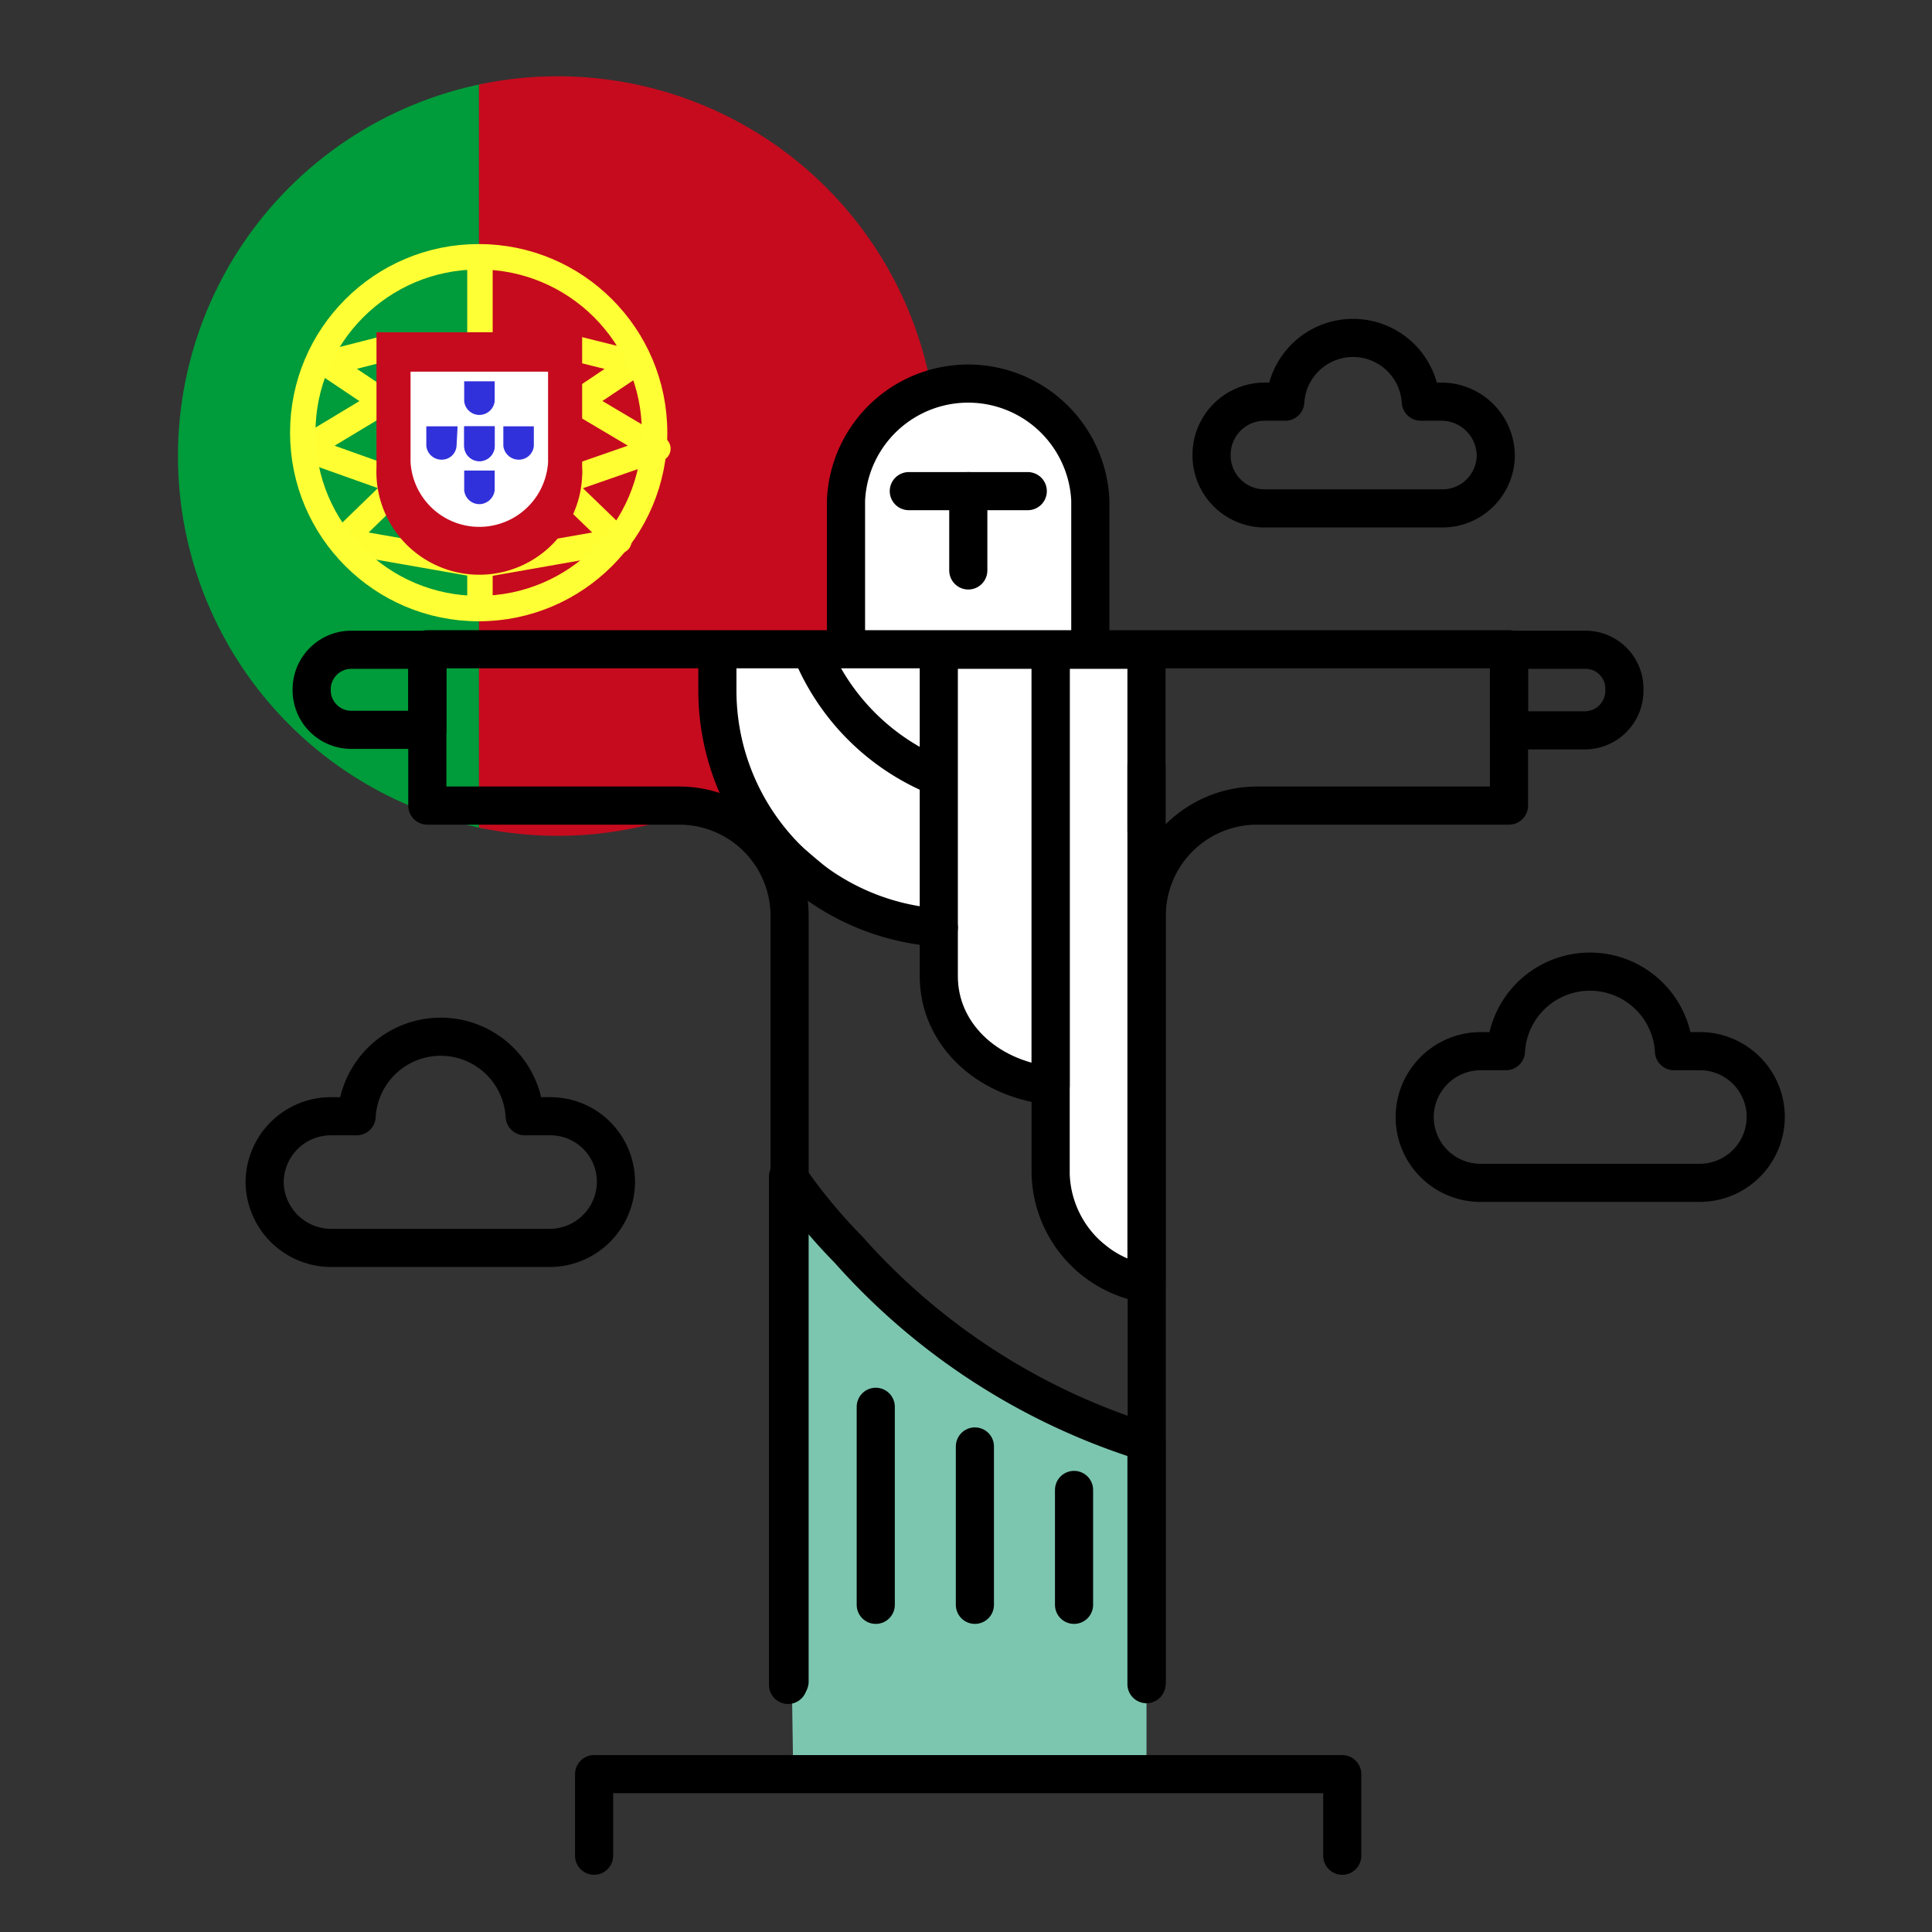 <svg id="Layer_1" data-name="Layer 1" xmlns="http://www.w3.org/2000/svg" xmlns:xlink="http://www.w3.org/1999/xlink" viewBox="0 0 76 76"><rect x="0" y="0" width="76" height="76" fill="#333333" stroke="none"/><defs><style>.cls-1,.cls-10,.cls-14,.cls-6,.cls-7{fill:none;}.cls-2{fill:#7cc6af;}.cls-3{clip-path:url(#clip-path);}.cls-4{fill:#009b3a;}.cls-5,.cls-8{fill:#c60b1e;}.cls-6{stroke:#fffe33;}.cls-12,.cls-14,.cls-6{stroke-linecap:round;stroke-linejoin:round;}.cls-10,.cls-7{stroke:#ffff35;}.cls-11,.cls-8,.cls-9{fill-rule:evenodd;}.cls-12,.cls-13,.cls-9{fill:#fff;}.cls-10{stroke-miterlimit:10;}.cls-11{fill:#3131dc;}.cls-12,.cls-14{stroke:#000;stroke-width:1.5px;}</style><clipPath id="clip-path"><path class="cls-1" d="M21.94,3h0A14.94,14.94,0,0,1,36.88,17.94h0A14.94,14.94,0,0,1,21.94,32.88h0A14.94,14.94,0,0,1,7,17.94H7A14.94,14.94,0,0,1,21.94,3Z"/></clipPath></defs><title>Artboard 1</title><rect class="cls-1" width="76" height="76"/><path class="cls-2" d="M31.2,46.76c-.44-4.22,0,22.8,0,22.8H45.1V56.8S31.64,51,31.2,46.76Z"/><g class="cls-3"><rect class="cls-4" x="2.57" y="3" width="16.42" height="29.88"/><rect class="cls-5" x="18.84" y="3" width="33.93" height="29.88"/><path class="cls-6" d="M15.07,13.73l-2.24.57,2.24,1.5L12,17.65,15.79,19l-2.34,2.27,5.41.95"/><line class="cls-7" x1="18.88" y1="10.1" x2="18.88" y2="24.04"/><path class="cls-6" d="M22.71,13.73,25,14.3l-2.24,1.5,3.12,1.85L22,19l2.35,2.27-5.41.95"/><path class="cls-8" d="M22.9,13.07H14.81v5.24h0v.08a4,4,0,0,0,8.09.34,1.93,1.93,0,0,0,0-.34v-.08h0Z"/><path class="cls-9" d="M21.56,14.62H16.15v3.5h0v.06a2.71,2.71,0,0,0,5.41,0v-.06h0Z"/><circle class="cls-10" cx="18.83" cy="17.02" r="6.92"/><path class="cls-11" d="M19.46,15h-1.2v.78h0a.6.6,0,0,0,.65.54.61.61,0,0,0,.55-.54h0Z"/><path class="cls-11" d="M19.46,16.77h-1.2v.77h0a.6.6,0,0,0,1.2,0h0Z"/><path class="cls-11" d="M19.46,18.51h-1.2v.77h0a.6.6,0,0,0,.65.55.62.62,0,0,0,.55-.55h0Z"/><path class="cls-11" d="M18,16.77H16.77v.77h0a.6.6,0,0,0,.65.54.58.58,0,0,0,.54-.54h0Z"/><path class="cls-11" d="M19.46,16.77h-1.2v.77h0a.6.6,0,0,0,1.2,0h0Z"/><path class="cls-11" d="M21,16.77h-1.2v.77h0a.61.61,0,0,0,.66.54.59.59,0,0,0,.54-.54h0Z"/></g><path class="cls-12" d="M42.89,25.56V19.68a4.81,4.81,0,0,0-9.61,0v5.88Z"/><path class="cls-13" d="M28.21,25.88l.9,5.36,5.42,4.6,2.09.39,1.21,5,3.05,1.07,1,5.4,3,2.4s.35-24.6.19-24.63-17.45-.16-17.45-.16Z"/><path class="cls-14" d="M45.11,66.17V36.05a4.34,4.34,0,0,1,4.33-4.36h9.92V25.54H16.81v6.15h9.91A4.34,4.34,0,0,1,31.06,36V66.15"/><path class="cls-14" d="M16.81,25.56h-3a1.56,1.56,0,0,0-1.55,1.54v.07a1.56,1.56,0,0,0,1.55,1.54h3Z"/><path class="cls-14" d="M62.36,25.56h-3v3.17h3a1.56,1.56,0,0,0,1.54-1.55v-.06a1.53,1.53,0,0,0-1.52-1.56Z"/><path class="cls-14" d="M45.1,66.25V56.73a26,26,0,0,1-11.72-7.57A21.64,21.64,0,0,1,31,46.28v20"/><line class="cls-14" x1="45.1" y1="32.7" x2="45.1" y2="30.07"/><path class="cls-14" d="M28.22,25.56v1.61a9.35,9.35,0,0,0,8.71,9.32"/><path class="cls-14" d="M31.9,25.56a9.05,9.05,0,0,0,5,5"/><path class="cls-14" d="M41.33,25.56V46.2a4.51,4.51,0,0,0,3.77,4.3V25.56Z"/><line class="cls-14" x1="34.45" y1="55.34" x2="34.45" y2="63.13"/><line class="cls-14" x1="38.35" y1="56.9" x2="38.35" y2="63.13"/><line class="cls-14" x1="42.25" y1="58.61" x2="42.25" y2="63.13"/><path class="cls-14" d="M36.93,25.56V38.41c0,2.18,1.78,4,4.4,4.3V25.56Z"/><line class="cls-14" x1="35.75" y1="19.32" x2="40.43" y2="19.32"/><line class="cls-14" x1="38.09" y1="19.32" x2="38.09" y2="22.44"/><path class="cls-14" d="M66.85,41.35h-1a3.31,3.31,0,0,0-6.61,0h-1a2.6,2.6,0,0,0-2.59,2.59h0a2.59,2.59,0,0,0,2.58,2.59h8.64a2.6,2.6,0,0,0,2.59-2.59h0a2.59,2.59,0,0,0-2.58-2.59Z"/><path class="cls-14" d="M56.7,15.8h-.81a2.67,2.67,0,0,0-5.33,0h-.81a2.09,2.09,0,0,0-2.09,2.09h0A2.09,2.09,0,0,0,49.75,20h7a2.1,2.1,0,0,0,2.09-2.09h0A2.14,2.14,0,0,0,56.7,15.8Z"/><path class="cls-14" d="M21.64,43.91h-1a3.31,3.31,0,0,0-6.61,0H13a2.61,2.61,0,0,0-2.59,2.59h0A2.62,2.62,0,0,0,13,49.09h8.64a2.61,2.61,0,0,0,2.59-2.59h0a2.58,2.58,0,0,0-2.58-2.59Z"/><path class="cls-14" d="M23.37,73V69.79H52.8V73"/></svg>